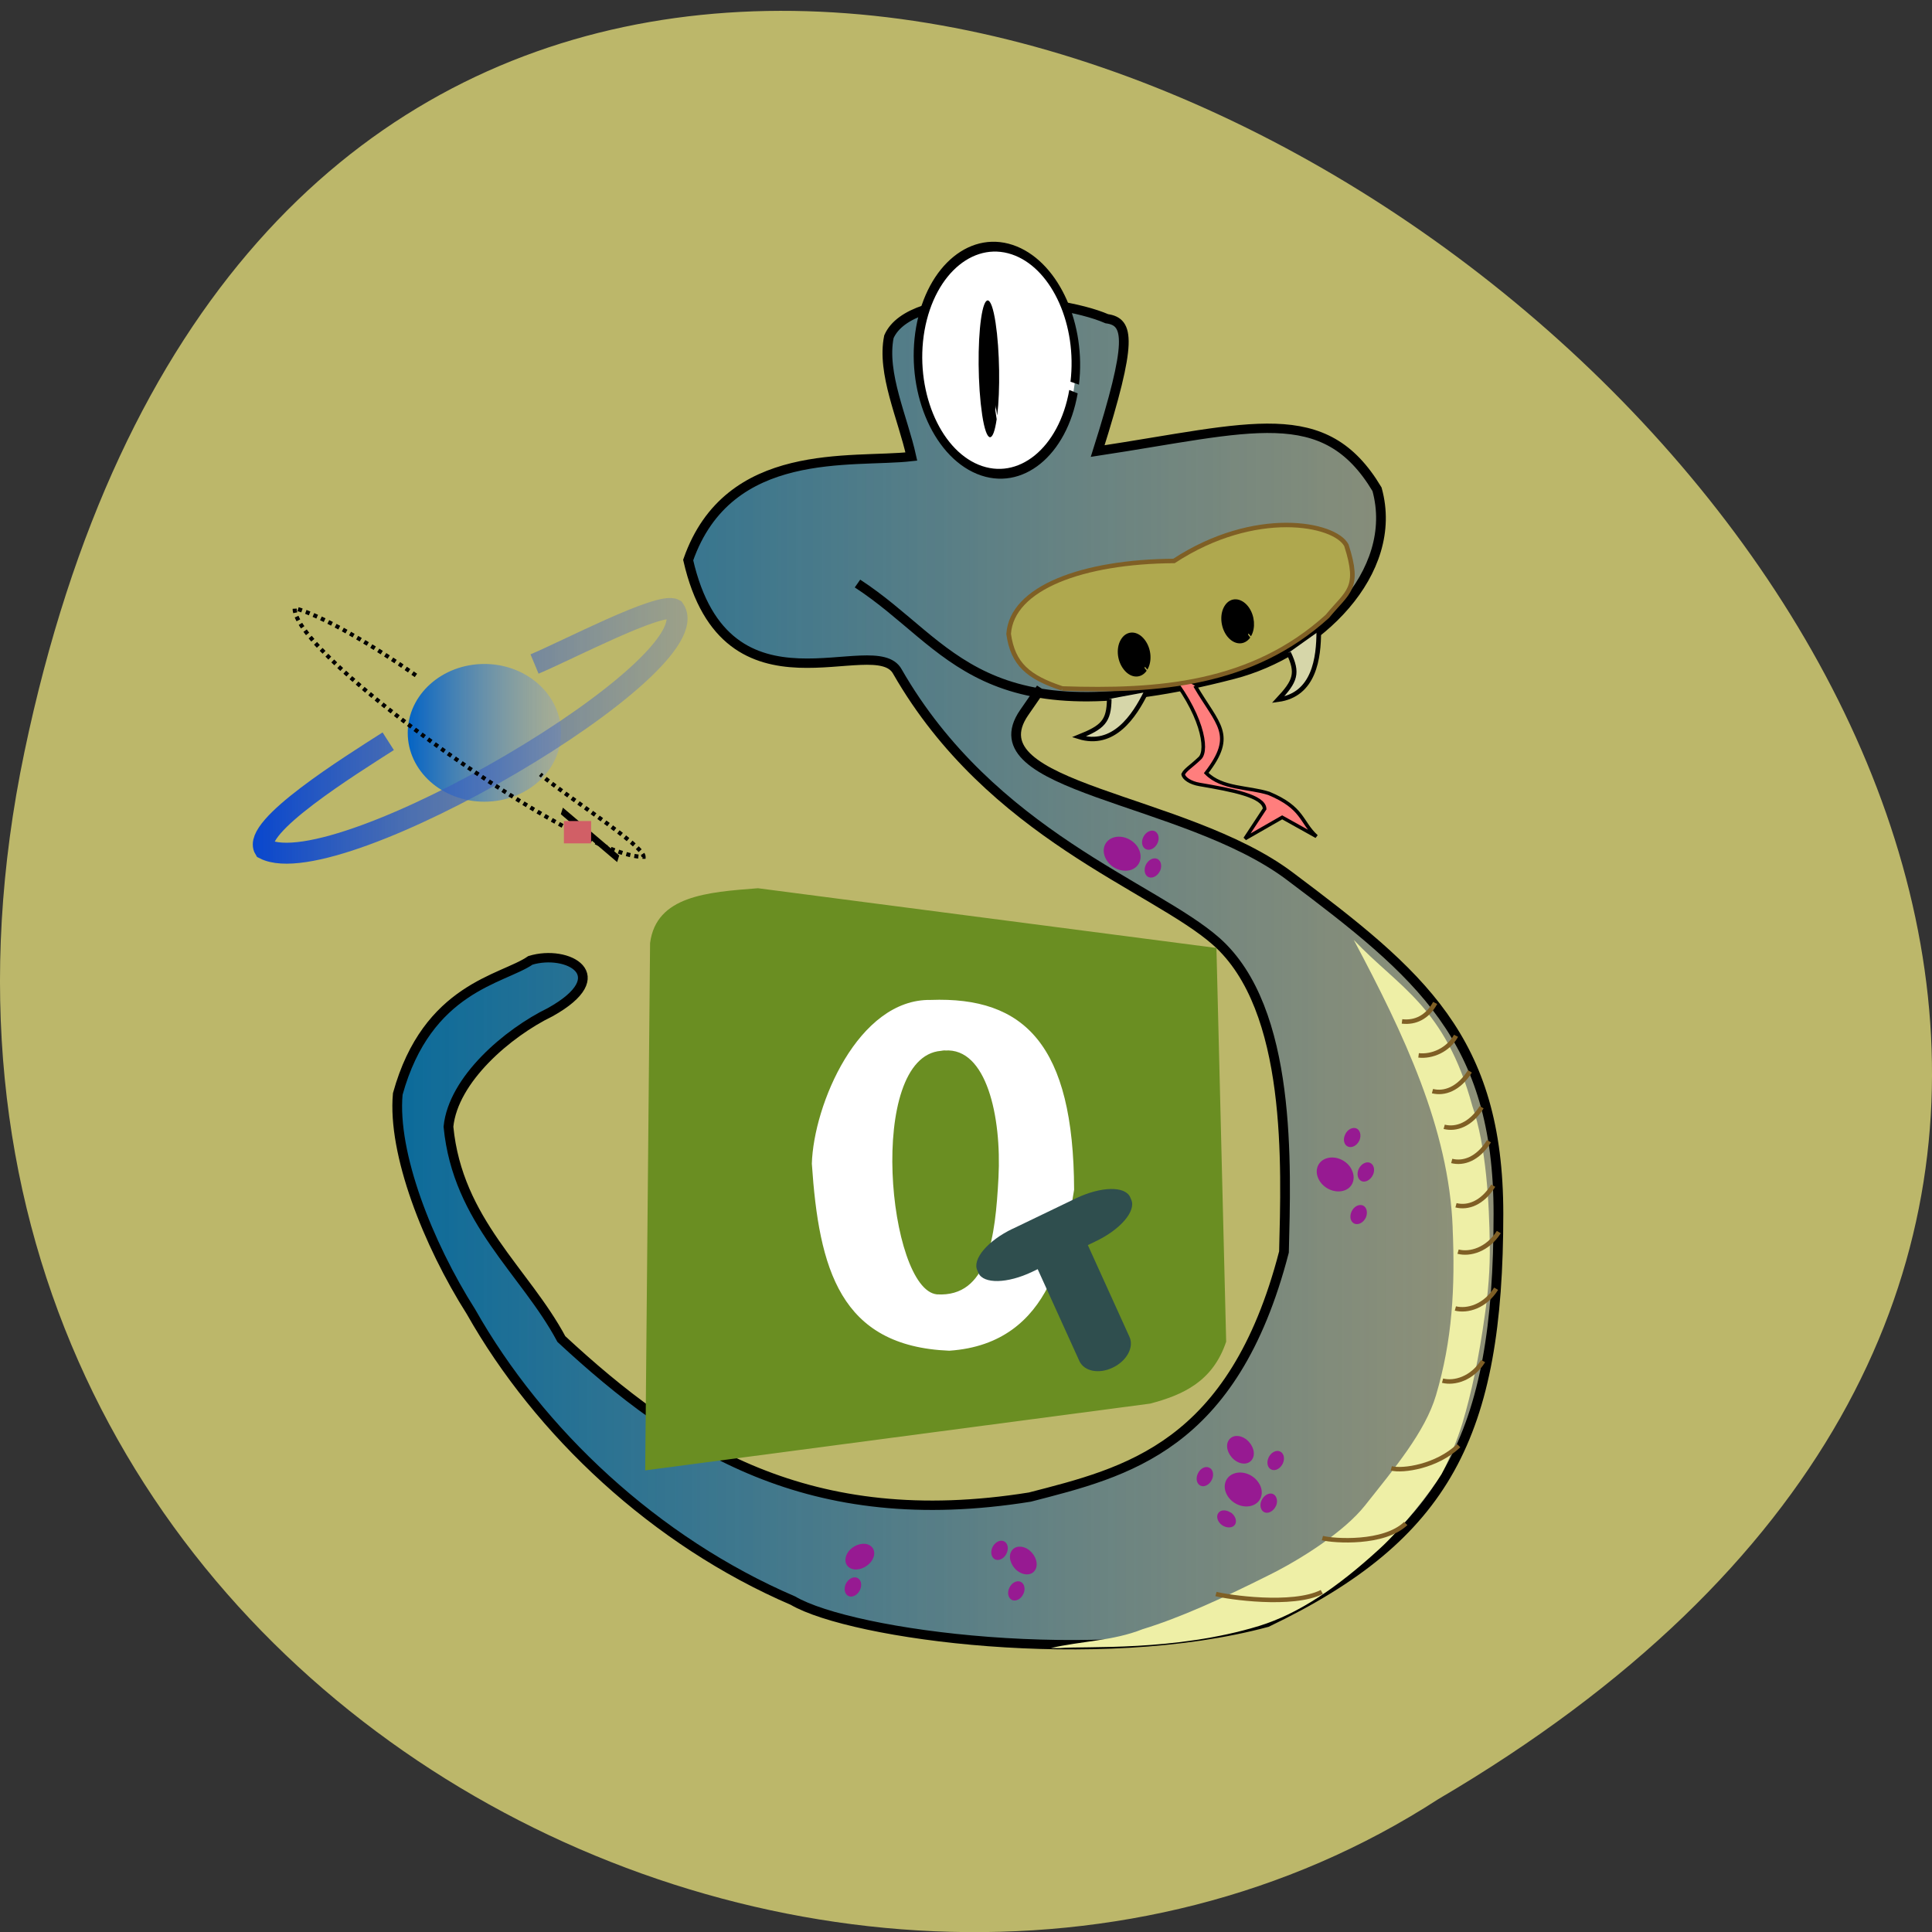 <svg xmlns="http://www.w3.org/2000/svg" viewBox="0 0 48 48"><rect x="0" y="0" width="48" height="48" fill="#333333" stroke="none"/><defs><linearGradient id="0" gradientUnits="userSpaceOnUse" x1="62.25" x2="302.27"><stop stop-color="#0b6b9b"/><stop offset="1" stop-color="#646c84" stop-opacity="0.498"/></linearGradient><linearGradient id="1" gradientUnits="userSpaceOnUse" x1="764.79" x2="836.62" gradientTransform="matrix(0.053 0 0 0.05 -30.46 6.584)"><stop stop-color="#0062c6"/><stop offset="1" stop-color="#95a5b7" stop-opacity="0.533"/></linearGradient><linearGradient id="2" gradientUnits="userSpaceOnUse" x1="695.28" x2="901.74" gradientTransform="matrix(0.6 0 0 0.56 103.09 32.05)"><stop stop-color="#0645cf"/><stop offset="1" stop-color="#7887ab" stop-opacity="0.463"/></linearGradient></defs><path d="m 0.609 18.672 c 9.371 -44.73 73.848 3.289 35.12 26.03 c -15.05 9.746 -39.938 -3.02 -35.12 -26.03" fill="#bcb76a"/><g stroke="#000"><path d="m 162.74 195.44 c 20.47 13.812 26.474 35.09 81.16 20.332 c 18.15 -4.838 36.09 -22.715 31.08 -41.43 c -11.361 -19.701 -27.12 -13.776 -60.35 -8.553 c 7.54 -24.714 6.823 -28.92 1.979 -29.621 c -11.292 -5.05 -42.37 -7.116 -47.08 4.03 c -1.603 8.168 3.036 18.263 4.844 26.817 c -12.828 1.507 -39.506 -2.629 -48.21 23.17 c 8.256 37.438 40.33 15.704 45.2 24.959 c 20.231 36.527 55.44 48.09 68.88 60.4 c 16.512 15.14 15.08 50.41 14.636 69.51 c -10.951 43.818 -34.12 49.29 -54.893 54.861 c -47.66 7.922 -75.81 -10.972 -101.22 -35.37 c -7.881 -15.249 -22.414 -26.326 -24.393 -47.534 c 1.023 -10.587 12.794 -20.998 21.971 -25.625 c 14.329 -8.273 3.719 -14.13 -4.265 -11.603 c -6 4.312 -22.278 5.994 -28.658 29.902 c -1.16 13.251 6.448 33.442 15.83 48.761 c 14.704 26.957 39.779 51.39 69.53 64.64 c 12.794 7.747 65.844 15.07 102.42 4.873 c 38.722 -19.245 50.01 -41.96 50.01 -91.46 c 0 -39.23 -16.887 -53.634 -45.14 -75.61 c -22.721 -17.703 -68.54 -19.701 -57.32 -36.562 l 3.65 -5.469" transform="matrix(0.115 0 0 0.111 2.589 -7.196)" fill="url(#0)" stroke-width="2.1"/><path d="m 207.31 179.2 c 0.003 8.749 -5.452 15.839 -12.187 15.846 c -6.735 0.007 -12.204 -7.107 -12.206 -15.856 c 0.021 -8.758 5.475 -15.848 12.21 -15.855 c 6.36 -0.004 11.66 6.374 12.146 14.645" transform="matrix(0.156 0.064 -0.03 0.171 -0.294 -34.18)" fill="#fff" stroke-width="1.336"/><path d="m 207.32 179.21 c 0.012 8.694 -5.505 15.881 -12.195 15.814 c -6.69 -0.067 -12.209 -7.04 -12.243 -15.768 c -0.034 -8.728 5.483 -15.914 12.173 -15.847 c 6.355 0.017 11.727 6.311 12.284 14.459" transform="matrix(0.013 0.084 -0.009 0.062 23.645 -18.336)" stroke-width="5.352"/></g><path d="m 36.09 30.496 c 0.066 1.5 -0.008 2.805 -0.414 4.172 c -0.27 0.91 -1.035 1.816 -1.762 2.734 c -0.516 0.652 -1.59 1.336 -2.379 1.727 c -1.191 0.598 -2.238 1.07 -3.148 1.348 c -0.734 0.293 -1.527 0.293 -2.281 0.469 h 0.219 c 0.629 -0.055 2.867 0.09 4.961 -0.551 c 0.98 -0.305 1.93 -0.945 2.988 -1.914 c 0.582 -0.531 1.289 -1.449 1.539 -1.855 c 0.176 -0.328 0.391 -0.84 0.52 -1.266 c 0.227 -0.754 0.414 -1.645 0.559 -2.699 c 0.082 -0.574 0.129 -1.105 0.121 -1.742 c -0.012 -1.012 -0.09 -2.461 -0.43 -3.43 c -0.68 -2.488 -1.828 -2.949 -2.949 -4.137 c 1.242 2.332 2.363 4.688 2.457 7.145" fill="#eeefa6"/><g stroke="#000" transform="matrix(0.115 0 0 0.111 2.589 -7.196)"><path d="m 255.88 210.93 c 2.115 4.592 1.501 6.31 -2.286 10.516 c 7.847 -1.087 8.802 -9.395 8.802 -15.319" fill="#d6d6a9"/><path d="m 229.34 214.61 c 7.881 9.745 9.211 18.09 7.369 19.911 c -1.979 1.963 -3.139 2.559 -3.616 3.611 c 0.136 0.911 1.535 1.928 3.548 2.279 c 7.096 1.262 13.953 2.594 14.06 5.469 l -4.23 6.66 l 8.02 -4.767 l 7.403 4.277 c -3.412 -3.225 -2.763 -6.38 -10.269 -9.64 c -4.469 -1.472 -10.167 -0.982 -13.544 -4.557 c 6.482 -8.659 2.456 -10.832 -2.422 -19.525" fill="#ff7e7d" stroke-width="0.776"/></g><g fill="#971a92"><path d="m 33.582 29.06 c 0.113 0.223 0.023 0.461 -0.203 0.523 c -0.227 0.066 -0.504 -0.059 -0.617 -0.285 c -0.113 -0.223 -0.02 -0.457 0.207 -0.523 c 0.215 -0.063 0.477 0.047 0.598 0.254"/><path d="m 33.773 28.336 c -0.059 0.125 -0.184 0.191 -0.281 0.152 c -0.098 -0.039 -0.133 -0.172 -0.074 -0.297 c 0.055 -0.129 0.184 -0.195 0.281 -0.156 c 0.09 0.039 0.125 0.16 0.082 0.281"/><path d="m 34.11 29.19 c -0.059 0.125 -0.184 0.195 -0.281 0.156 c -0.098 -0.043 -0.129 -0.176 -0.074 -0.301 c 0.059 -0.125 0.184 -0.195 0.281 -0.156 c 0.094 0.039 0.129 0.164 0.082 0.285"/><path d="m 33.934 30.25 c -0.059 0.125 -0.184 0.191 -0.281 0.152 c -0.098 -0.039 -0.133 -0.172 -0.074 -0.301 c 0.055 -0.125 0.184 -0.191 0.281 -0.152 c 0.09 0.039 0.125 0.16 0.082 0.281"/><path d="m 31.3 36.887 c 0.113 0.223 0.02 0.457 -0.207 0.523 c -0.227 0.066 -0.504 -0.059 -0.617 -0.285 c -0.113 -0.223 -0.02 -0.457 0.207 -0.523 c 0.215 -0.063 0.477 0.047 0.598 0.254"/><path d="m 30.11 36.758 c -0.055 0.125 -0.18 0.195 -0.277 0.156 c -0.098 -0.039 -0.133 -0.176 -0.074 -0.301 c 0.055 -0.125 0.18 -0.195 0.277 -0.152 c 0.094 0.035 0.129 0.16 0.082 0.281"/><path d="m 31.871 36.36 c -0.059 0.125 -0.184 0.195 -0.281 0.152 c -0.098 -0.039 -0.129 -0.172 -0.074 -0.297 c 0.059 -0.129 0.184 -0.195 0.281 -0.156 c 0.094 0.039 0.129 0.16 0.082 0.281"/><path d="m 31.699 37.418 c -0.059 0.125 -0.184 0.195 -0.281 0.156 c -0.098 -0.043 -0.133 -0.176 -0.074 -0.301 c 0.059 -0.125 0.184 -0.195 0.281 -0.156 c 0.09 0.039 0.129 0.164 0.082 0.285"/><path d="m 30.586 37.582 c 0.113 0.082 0.152 0.219 0.094 0.301 c -0.063 0.086 -0.207 0.086 -0.32 0.008 c -0.113 -0.082 -0.152 -0.219 -0.09 -0.301 c 0.055 -0.082 0.188 -0.086 0.297 -0.016"/><path d="m 30.977 35.773 c 0.16 0.133 0.223 0.348 0.133 0.484 c -0.086 0.137 -0.289 0.141 -0.449 0.008 c -0.16 -0.133 -0.223 -0.348 -0.133 -0.484 c 0.082 -0.129 0.27 -0.141 0.426 -0.027"/><path d="m 25.582 38.523 c 0.16 0.133 0.223 0.352 0.133 0.488 c -0.086 0.137 -0.289 0.137 -0.449 0.008 c -0.16 -0.133 -0.223 -0.352 -0.133 -0.488 c 0.082 -0.129 0.27 -0.141 0.426 -0.027"/><path d="m 25.01 38.59 c -0.055 0.125 -0.184 0.195 -0.281 0.156 c -0.098 -0.043 -0.129 -0.176 -0.074 -0.301 c 0.059 -0.125 0.184 -0.195 0.281 -0.156 c 0.094 0.039 0.129 0.16 0.082 0.281"/><path d="m 25.426 39.598 c -0.055 0.125 -0.18 0.195 -0.277 0.156 c -0.098 -0.043 -0.133 -0.176 -0.074 -0.301 c 0.055 -0.125 0.18 -0.195 0.277 -0.156 c 0.094 0.039 0.129 0.164 0.082 0.285"/><path d="m 21.609 38.836 c -0.141 0.152 -0.367 0.203 -0.504 0.113 c -0.137 -0.09 -0.133 -0.289 0.008 -0.441 c 0.145 -0.148 0.367 -0.199 0.504 -0.109 c 0.133 0.086 0.137 0.266 0.012 0.418"/><path d="m 21.367 39.5 c -0.059 0.125 -0.184 0.195 -0.281 0.156 c -0.098 -0.043 -0.129 -0.176 -0.074 -0.301 c 0.059 -0.125 0.184 -0.195 0.281 -0.156 c 0.094 0.039 0.129 0.16 0.082 0.281"/><path d="m 28.29 21.09 c 0.113 0.223 0.02 0.461 -0.207 0.527 c -0.227 0.063 -0.504 -0.063 -0.613 -0.289 c -0.113 -0.223 -0.023 -0.457 0.203 -0.523 c 0.215 -0.063 0.477 0.047 0.602 0.254"/><path d="m 28.758 20.949 c -0.059 0.125 -0.184 0.191 -0.281 0.152 c -0.098 -0.039 -0.133 -0.172 -0.074 -0.301 c 0.059 -0.125 0.184 -0.191 0.281 -0.152 c 0.09 0.039 0.129 0.16 0.082 0.281"/><path d="m 28.82 21.637 c -0.059 0.125 -0.184 0.195 -0.281 0.156 c -0.098 -0.039 -0.129 -0.176 -0.074 -0.301 c 0.059 -0.125 0.184 -0.195 0.281 -0.156 c 0.094 0.039 0.129 0.164 0.082 0.285"/></g><g transform="matrix(0.115 0 0 0.111 2.589 -7.196)"><g fill="none" stroke="#7f5f25"><path d="m 280.38 293.45 c 2.832 0.351 5.459 -0.911 7.164 -4.136"/><path d="m 283.96 301.05 c 2.832 0.351 6.38 -1.157 8.09 -4.382"/><path d="m 286.96 309.05 c 2.525 0.666 5.663 -0.421 8.09 -4.417"/><path d="m 289.49 317.04 c 2.525 0.666 5.697 -0.421 8.09 -4.382"/><path d="m 291.12 324.68 c 2.525 0.666 5.663 -0.421 8.05 -4.417"/><path d="m 292.04 334.6 c 2.525 0.666 5.663 -0.421 8.05 -4.382"/><path d="m 292.49 344.98 c 2.559 0.701 6.38 -0.421 8.802 -4.382"/><path d="m 291.91 357.7 c 2.559 0.666 6.38 -0.421 8.802 -4.417"/><path d="m 289.14 373.86 c 2.525 0.666 6.38 -0.421 8.768 -4.382"/><path d="m 278.06 393.49 c 2.525 0.666 9.86 -0.421 14.568 -5.083"/><path d="m 263.18 409.09 c 2.525 0.666 13.305 1.402 18.01 -3.26"/><path d="m 240.19 421.61 c 2.525 0.701 16.546 2.839 22.858 -0.456"/></g><path d="m 217.13 221.27 c -0.068 5.05 -1.365 6.31 -6.584 8.483 c 7.54 2.419 12.01 -4.662 14.568 -10.03" fill="#d6d6a9" stroke="#000"/><path d="m 206.96 218.92 c -7.335 -2.524 -10.644 -5.433 -11.565 -12.199 c 0.682 -10.341 16 -16.195 35.72 -16.335 c 17.536 -11.884 34.764 -8.413 37.25 -3.505 c 3.036 9.745 0.341 10.306 -4.128 15.915 c -16.273 15.284 -36.436 16.861 -57.28 16.13" fill="#afa84e" stroke="#7f5f25"/></g><g stroke="#000" stroke-width="5.352"><path d="m 207.37 179.2 c -0.1 8.804 -5.453 15.824 -12.243 15.914 c -6.692 -0.041 -12.181 -7.22 -12.179 -15.892 c -0.067 -8.776 5.453 -15.824 12.243 -15.914 c 6.289 -0.007 11.63 6.387 12.09 14.636" transform="matrix(0.021 0.027 -0.014 0.02 29.16 6.584)"/><path d="m 207.29 179.23 c -0.002 8.672 -5.453 15.824 -12.145 15.782 c -6.79 0.091 -12.21 -6.984 -12.179 -15.892 c 0.002 -8.672 5.453 -15.824 12.145 -15.782 c 6.456 -0.035 11.63 6.387 12.157 14.74" transform="matrix(0.021 0.027 -0.014 0.02 26.589 7.41)"/></g><path d="m 16.03 36.531 l 0.121 -13.1 c 0.152 -1.176 1.422 -1.266 2.68 -1.363 l 11.391 1.484 l 0.242 9.781 c -0.332 0.992 -1.074 1.324 -1.887 1.539" fill="#6a8e22"/><path d="m 20.17 28.91 c 0.176 2.609 0.695 4.539 3.414 4.648 c 2.629 -0.176 2.891 -2.762 3.102 -4 c -0.012 -3.605 -1.238 -4.801 -3.563 -4.715 c -1.801 -0.031 -2.91 2.605 -2.953 4.07 m 3.305 -2.813 c 1.035 -0.078 1.41 1.645 1.332 3.152 c -0.078 1.496 -0.258 2.984 -1.531 2.906 c -1.211 -0.125 -1.758 -5.898 0.102 -6.05 c 0.031 -0.004 0.066 -0.012 0.098 -0.012" fill="#fff"/><path d="m 25.16 30.527 c -0.613 0.293 -1.01 0.754 -0.879 1.035 l 0.027 0.063 c 0.125 0.281 0.723 0.266 1.336 -0.027 l 0.137 -0.066 l 1.035 2.281 c 0.117 0.258 0.488 0.332 0.832 0.164 c 0.344 -0.164 0.531 -0.504 0.414 -0.762 l -1.035 -2.281 l 0.195 -0.094 c 0.617 -0.293 1.01 -0.754 0.883 -1.035 l -0.027 -0.063 c -0.129 -0.281 -0.723 -0.266 -1.34 0.027 l -1.574 0.758" fill="#2f4e4e"/><path d="m 13.938 18.207 c 0 0.945 -0.852 1.711 -1.902 1.711 c -1.055 0 -1.906 -0.766 -1.906 -1.711 c 0 -0.945 0.852 -1.711 1.906 -1.711 c 0.992 0 1.82 0.688 1.898 1.582" fill="url(#1)"/><g fill="none"><path d="m 559.63 170.09 c -10.823 6.932 -38.654 24.24 -34.944 30.42 c 20.675 10.552 126.7 -51.966 115.7 -67.68 c -4.02 -2.163 -30.438 11.7 -39.45 15.453" transform="matrix(0.088 0 0 0.088 -39.602 3.448)" stroke="url(#2)" stroke-width="5.914"/><g stroke="#000"><path d="m 567.45 151.5 c -12.149 -8.521 -26.417 -16.866 -34.24 -18.985 c -0.442 13.466 80.36 70.69 98.51 70.2 c 0.088 -3.179 -20.807 -16.292 -29.16 -23.268" transform="matrix(0.088 0 0 0.088 -39.602 3.448)" stroke-dasharray="1.16 1.16" stroke-width="1.16"/><path d="m 773.56 296.07 l -12.494 -6.462" transform="matrix(0.112 0 0 0.184 -71.28 -33.14)"/></g></g><path d="m 14.01 20.398 h 0.676 v 0.555 h -0.676" fill="#d15f66"/></svg>